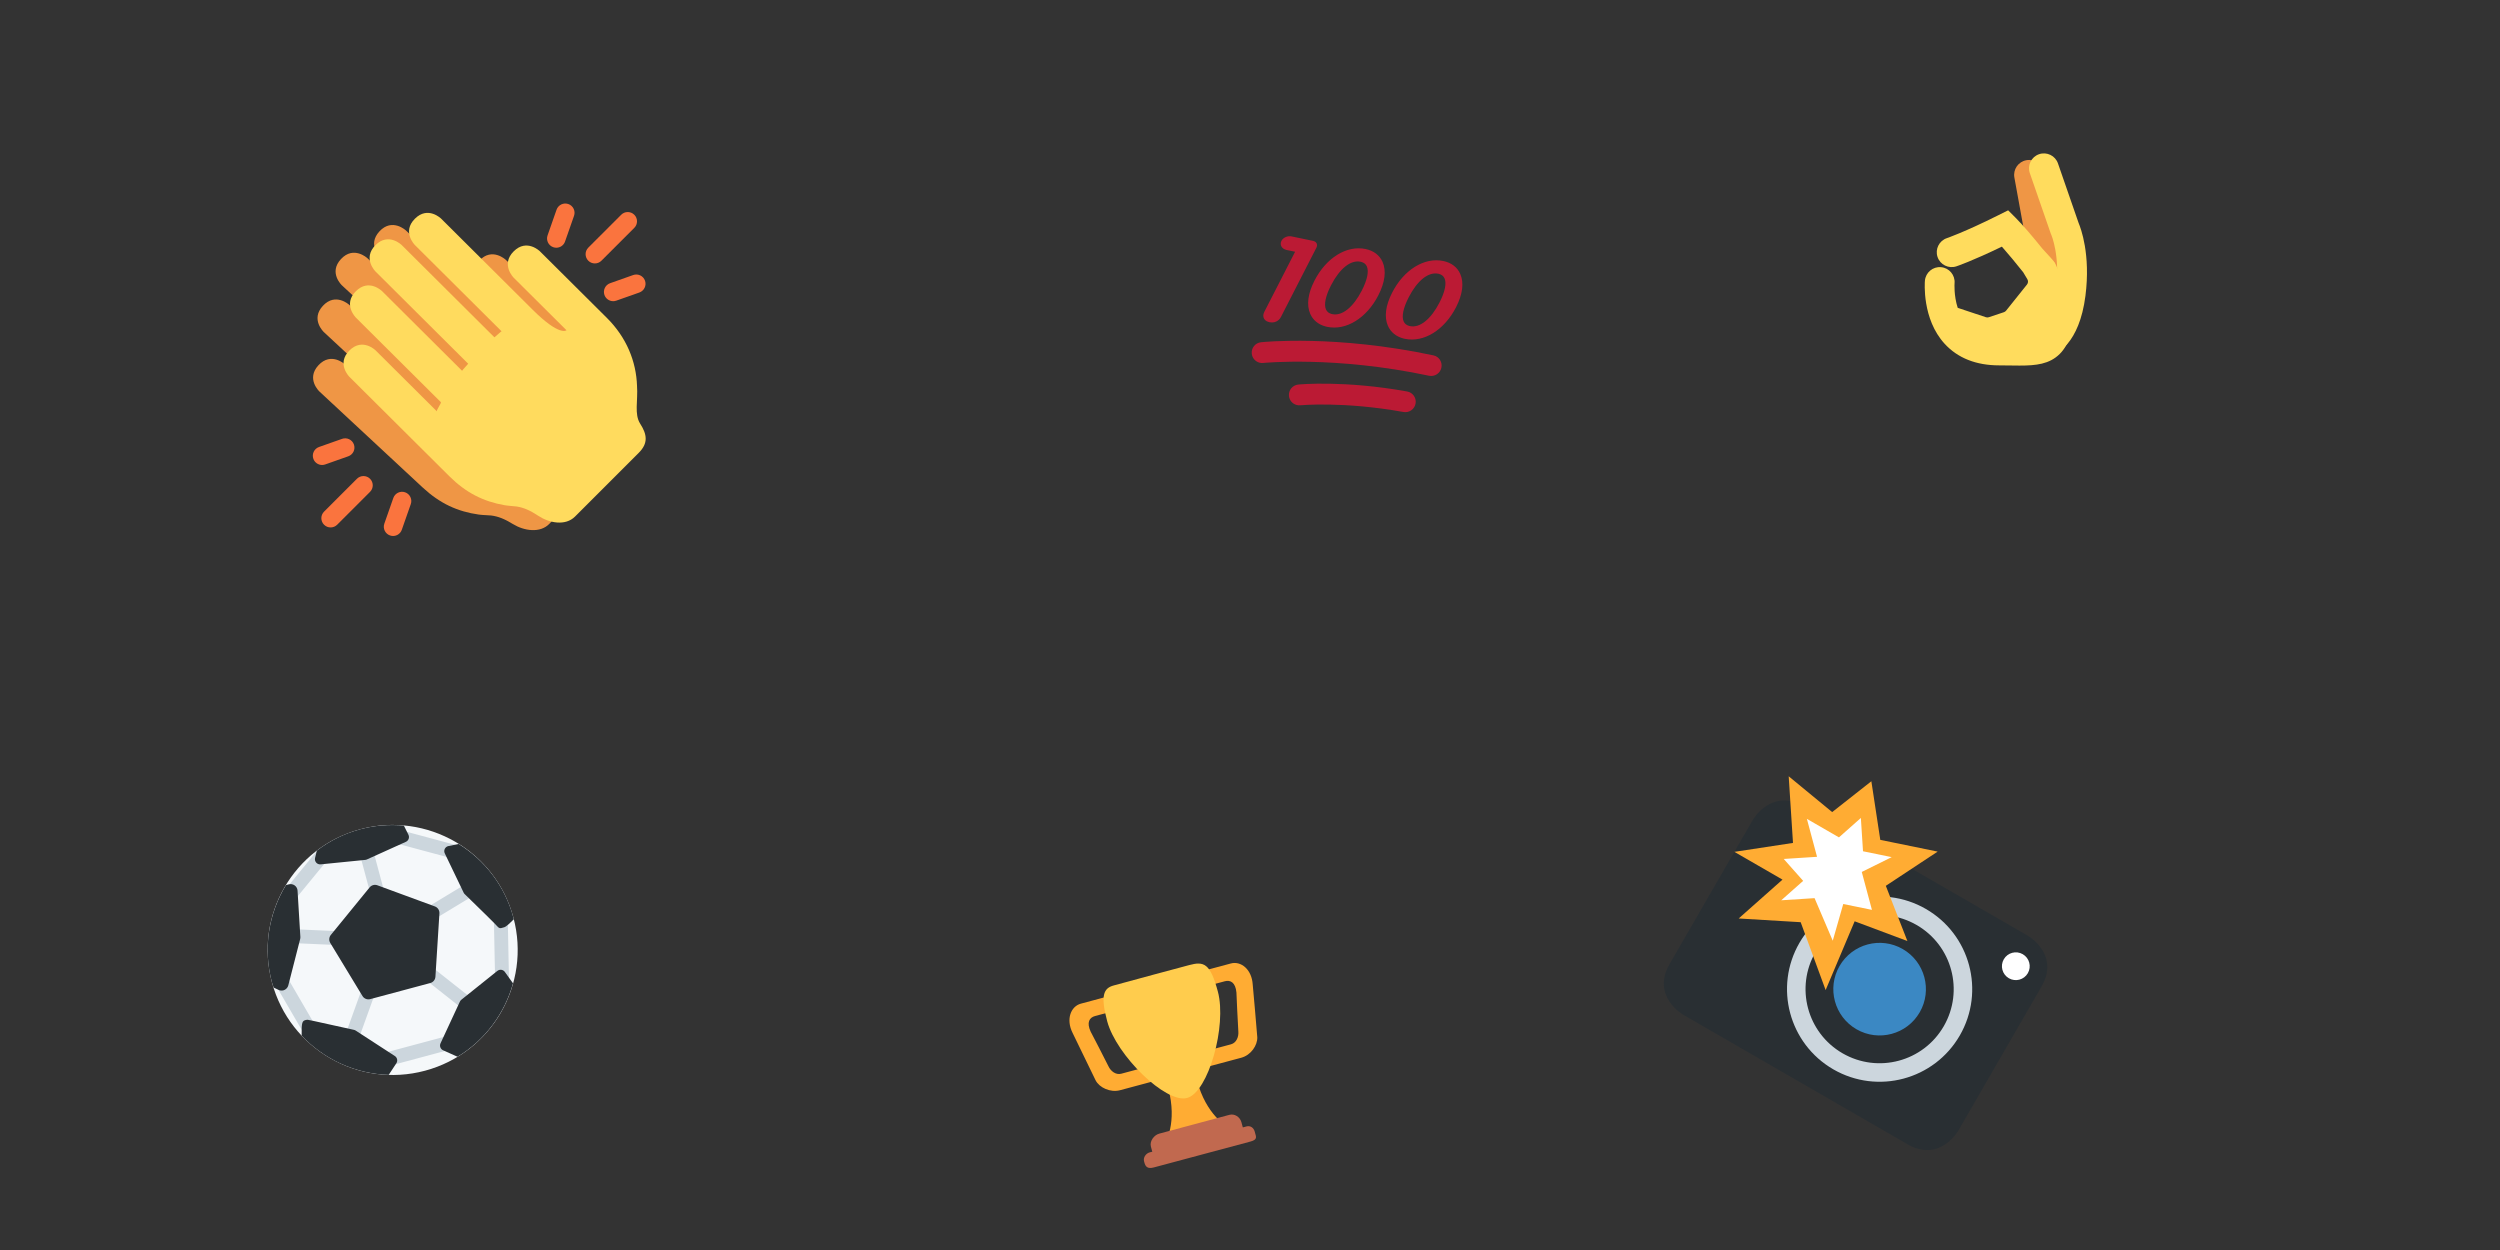 <?xml version="1.0" encoding="UTF-8"?>
<svg width="480px" height="240px" viewBox="0 0 480 240" version="1.1" xmlns="http://www.w3.org/2000/svg" xmlns:xlink="http://www.w3.org/1999/xlink">
    <rect x="0" y="0" width="480" height="240" fill="#333333" stroke="none"/>
    <!-- Generator: Sketch 50.2 (55047) - http://www.bohemiancoding.com/sketch -->
    <title>actions/thanks-emojis</title>
    <desc>Created with Sketch.</desc>
    <defs></defs>
    <g id="actions/thanks-emojis" stroke="none" stroke-width="1" fill="none" fill-rule="evenodd">
        <g id="1f4f8" transform="translate(358.935, 182.634) rotate(30) translate(-358.935, -182.634) translate(326.935, 154.189)" fill-rule="nonzero">
            <path d="M0,17.778 C0,17.778 0,10.667 7.111,10.667 L56.889,10.667 C56.889,10.667 64,10.667 64,17.778 L64,49.778 C64,49.778 64,56.889 56.889,56.889 L7.111,56.889 C7.111,56.889 0,56.889 0,49.778 L0,17.778 Z" id="Shape" fill="#292F33"></path>
            <circle id="Oval" fill="#CCD6DD" cx="37.333" cy="33.778" r="17.778"></circle>
            <circle id="Oval" fill="#292F33" cx="37.333" cy="33.778" r="14.222"></circle>
            <circle id="Oval" fill="#3B88C3" cx="37.333" cy="33.778" r="8.889"></circle>
            <circle id="Oval" fill="#FFFFFF" cx="57.778" cy="16.889" r="2.667"></circle>
            <polygon id="Shape" fill="#FFAC33" points="28.444 16 33.778 5.333 23.111 8.889 16 0 12.444 8.889 1.778 7.111 8.889 17.778 0 24.889 10.667 24.889 7.111 35.556 17.778 30.222 28.444 39.111 26.667 24.889 37.333 23.111"></polygon>
            <polygon id="Shape" fill="#FFFFFF" points="17.778 24.889 12.444 28.444 14.222 23.111 8.889 21.333 14.222 17.778 8.889 12.444 16 12.444 17.778 7.111 21.333 12.444 26.667 10.667 23.111 16 28.444 21.333 23.111 23.111 24.889 30.222"></polygon>
        </g>
        <g id="1f44f" transform="translate(60, 39)" fill-rule="nonzero">
            <path d="M57.426,43.284 C56.19,41.488 56.88,38.892 56.572,36.027 C56.256,31.351 54.247,26.821 50.35,23.198 L37.077,10.857 C37.077,10.857 34.462,8.423 32.027,11.04 C29.595,13.655 32.212,16.089 32.212,16.089 L37.819,21.305 L42.679,25.824 C42.679,25.824 41.461,27.132 36.082,22.13 L17.913,5.23 C17.913,5.23 15.294,2.798 12.86,5.415 C10.428,8.03 13.044,10.464 13.044,10.464 L30.224,26.444 C30.187,26.409 28.924,27.675 28.901,27.653 L10.519,10.556 C10.519,10.556 7.902,8.123 5.468,10.74 C3.035,13.356 5.652,15.788 5.652,15.788 L24.036,32.889 C24.057,32.91 22.873,34.247 22.908,34.281 L7.051,19.529 C7.051,19.529 4.434,17.095 2,19.712 C-0.434,22.329 2.183,24.763 2.183,24.763 L19.044,40.443 C19.198,40.587 18.155,42.057 18.348,42.236 L6.199,30.937 C6.199,30.937 3.582,28.503 1.148,31.122 C-1.285,33.739 1.332,36.172 1.332,36.172 L21.148,54.596 C24.457,57.673 27.854,59.23 31.95,59.801 C32.784,59.916 33.851,59.916 34.288,59.972 C35.669,60.146 36.882,60.636 38.505,61.632 C40.594,62.912 43.728,63.445 45.529,61.52 L51.669,54.951 L57.339,48.885 C59.138,46.962 58.816,45.301 57.426,43.284 Z" id="Shape" fill="#EF9645"></path>
            <path d="M3.477,62.268 C3.022,62.268 2.567,62.094 2.22,61.748 C1.525,61.052 1.525,59.929 2.22,59.234 L8.533,52.924 C9.228,52.229 10.352,52.229 11.047,52.924 C11.742,53.62 11.742,54.743 11.047,55.438 L4.734,61.749 C4.388,62.096 3.932,62.268 3.477,62.268 Z M15.47,63.908 C15.276,63.908 15.077,63.876 14.882,63.808 C13.956,63.484 13.467,62.471 13.792,61.543 L15.518,56.613 C15.842,55.687 16.857,55.2 17.783,55.522 C18.709,55.847 19.198,56.86 18.873,57.787 L17.147,62.716 C16.891,63.449 16.204,63.908 15.47,63.908 Z M1.84,50.277 C1.108,50.277 0.421,49.82 0.164,49.092 C-0.164,48.165 0.322,47.15 1.248,46.823 L5.684,45.257 C6.613,44.937 7.625,45.419 7.952,46.341 C8.279,47.268 7.794,48.283 6.868,48.61 L2.432,50.176 C2.235,50.245 2.036,50.277 1.84,50.277 Z M54.213,11.58 C53.758,11.58 53.303,11.406 52.956,11.06 C52.261,10.364 52.261,9.239 52.956,8.544 L59.271,2.233 C59.966,1.54 61.09,1.54 61.785,2.233 C62.48,2.926 62.48,4.053 61.785,4.748 L55.47,11.06 C55.124,11.408 54.668,11.58 54.213,11.58 Z M46.811,8.564 C46.617,8.564 46.418,8.53 46.224,8.462 C45.298,8.139 44.809,7.125 45.132,6.197 L46.857,1.268 C47.182,0.341 48.194,-0.148 49.122,0.176 C50.048,0.5 50.537,1.513 50.213,2.441 L48.489,7.371 C48.233,8.105 47.545,8.564 46.811,8.564 Z M57.732,18.828 C56.999,18.828 56.313,18.372 56.055,17.643 C55.728,16.716 56.215,15.701 57.14,15.374 L61.573,13.808 C62.501,13.479 63.515,13.968 63.842,14.892 C64.169,15.819 63.682,16.834 62.757,17.161 L58.324,18.727 C58.126,18.796 57.927,18.828 57.732,18.828 Z" id="Shape" fill="#FA743E"></path>
            <path d="M62.916,42.35 C61.74,40.516 62.517,37.943 62.308,35.068 C62.148,30.386 60.293,25.79 56.521,22.037 L43.671,9.257 C43.671,9.257 41.14,6.738 38.617,9.271 C36.098,11.803 38.631,14.324 38.631,14.324 L44.06,19.726 L48.764,24.405 C48.764,24.405 47.502,25.671 42.295,20.491 C37.084,15.308 24.706,2.988 24.706,2.988 C24.706,2.988 22.172,0.469 19.652,3.003 C17.131,5.534 19.664,8.053 19.664,8.053 L36.297,24.604 C36.261,24.569 34.956,25.79 34.933,25.767 L17.138,8.06 C17.138,8.06 14.604,5.54 12.084,8.073 C9.564,10.606 12.096,13.125 12.096,13.125 L29.893,30.836 C29.915,30.857 28.684,32.153 28.72,32.188 L13.369,16.912 C13.369,16.912 10.836,14.393 8.315,16.926 C5.794,19.46 8.327,21.98 8.327,21.98 L24.649,38.22 C24.798,38.368 23.707,39.804 23.893,39.991 L12.132,28.288 C12.132,28.288 9.598,25.769 7.077,28.302 C4.556,30.836 7.09,33.356 7.09,33.356 L26.272,52.436 C29.476,55.623 32.818,57.292 36.892,58.002 C37.723,58.146 38.789,58.181 39.223,58.251 C40.597,58.471 41.792,59.003 43.383,60.053 C45.428,61.403 48.542,62.041 50.407,60.178 L56.766,53.82 L62.636,47.95 C64.501,46.084 64.236,44.412 62.916,42.35 Z" id="Shape" fill="#FFDB5E"></path>
        </g>
        <g id="1f44c" transform="translate(369, 29)" fill-rule="nonzero">
            <path d="M25.139,32.571 C23.785,32.571 22.583,31.605 22.331,30.225 L17.76,5.082 C17.478,3.53 18.507,2.042 20.059,1.76 C21.611,1.473 23.099,2.507 23.382,4.059 L27.953,29.202 C28.235,30.754 27.206,32.242 25.653,32.525 C25.481,32.557 25.31,32.571 25.139,32.571 Z" id="Shape" fill="#EF9645"></path>
            <path d="M29,28.303 C29.273,27.451 29.149,26.485 28.571,25.714 C28.504,25.625 28.069,25.046 27.409,24.183 C27.415,24.123 27.429,24.055 27.429,24 C27.429,23.477 25.242,21.002 23.154,18.759 C21.341,16.513 19.427,14.243 18.021,12.837 L16.565,11.381 L14.722,12.302 C8.187,15.569 4.84,16.707 4.811,16.718 C3.314,17.217 2.505,18.834 3.005,20.331 C3.504,21.829 5.121,22.634 6.618,22.139 C6.752,22.095 9.665,21.112 15.361,18.355 C16.611,19.761 18.079,21.55 19.446,23.265 L20.25,24.607 C20.443,24.929 20.417,25.337 20.181,25.631 L16.166,30.65 C16.057,30.786 15.912,30.887 15.749,30.942 L12.856,31.906 C12.672,31.968 12.472,31.968 12.288,31.906 L6.882,30.105 C6.11,27.726 6.273,25.417 6.275,25.392 C6.413,23.819 5.248,22.434 3.677,22.298 C2.109,22.152 0.72,23.323 0.583,24.896 C0.558,25.194 -4.21884749e-15,32.238 4.369,37.003 C6.893,39.755 10.422,41.152 14.858,41.152 C15.613,41.152 16.325,41.162 16.997,41.173 C17.601,41.182 18.187,41.191 18.753,41.191 C21.912,41.191 24.472,40.927 26.454,38.973 C28.338,37.114 29.144,34.178 29.144,29.153 C29.143,28.853 29.085,28.573 29,28.303 Z" id="Shape" fill="#FFDC5D"></path>
            <path d="M27.43,24 C26.991,24 26.574,23.747 26.384,23.321 L21.813,13.035 C21.557,12.458 21.816,11.783 22.393,11.527 C22.971,11.269 23.646,11.53 23.902,12.106 L28.473,22.392 C28.729,22.969 28.47,23.645 27.893,23.901 C27.742,23.969 27.585,24 27.43,24 Z" id="Shape" fill="#EF9645"></path>
            <path d="M24.875,39.291 L23.126,33.851 C23.126,33.851 23.05,33.864 22.926,33.927 C22.945,33.917 25.007,32.79 25.738,27.066 C26.624,20.123 24.854,16.095 24.835,16.056 L24.729,15.792 L20.729,4.245 C20.213,2.753 21.002,1.126 22.494,0.609 C23.983,0.094 25.613,0.883 26.129,2.374 L30.094,13.817 C30.525,14.831 32.419,19.857 31.406,27.79 C30.215,37.119 25.757,39.008 24.875,39.291 Z" id="Shape" fill="#FFDC5D"></path>
        </g>
        <g id="26bd" transform="translate(75.394, 182.394) rotate(-15) translate(-75.394, -182.394) translate(51.394, 158.394)" fill-rule="nonzero">
            <circle id="Oval" fill="#F5F8FA" cx="24" cy="24" r="24"></circle>
            <path d="M24,14.667 C23.264,14.667 22.667,14.069 22.667,13.333 L22.667,4 C22.667,3.264 23.264,2.667 24,2.667 C24.736,2.667 25.333,3.264 25.333,4 L25.333,13.333 C25.333,14.069 24.736,14.667 24,14.667 Z M15.223,20.667 C15.089,20.667 14.953,20.647 14.82,20.604 L4.099,17.215 C3.396,16.992 3.007,16.244 3.229,15.541 C3.451,14.839 4.203,14.451 4.903,14.672 L15.625,18.061 C16.328,18.284 16.717,19.033 16.495,19.735 C16.313,20.303 15.788,20.667 15.223,20.667 Z M33.389,20.279 C32.811,20.279 32.279,19.899 32.109,19.316 C31.904,18.608 32.311,17.869 33.019,17.664 L42.019,15.053 C42.727,14.849 43.465,15.257 43.669,15.963 C43.875,16.671 43.468,17.409 42.76,17.615 L33.76,20.225 C33.637,20.261 33.512,20.279 33.389,20.279 Z M36.057,40.223 C35.649,40.223 35.249,40.036 34.987,39.685 L27.708,29.908 C27.268,29.319 27.391,28.483 27.981,28.043 C28.571,27.601 29.407,27.725 29.847,28.316 L37.125,38.093 C37.565,38.683 37.443,39.519 36.852,39.959 C36.613,40.137 36.333,40.223 36.057,40.223 Z M11.665,40.112 C11.403,40.112 11.139,40.035 10.905,39.873 C10.3,39.452 10.152,38.623 10.572,38.017 L17.405,28.184 C17.825,27.579 18.656,27.429 19.261,27.849 C19.867,28.269 20.015,29.101 19.595,29.705 L12.761,39.539 C12.503,39.913 12.087,40.112 11.665,40.112 Z M4.667,36.083 C4.08,36.083 3.541,35.692 3.38,35.099 L0.463,24.349 C0.269,23.639 0.689,22.907 1.401,22.713 C2.115,22.525 2.845,22.941 3.037,23.652 L5.955,34.401 C6.148,35.112 5.728,35.844 5.016,36.036 C4.899,36.069 4.781,36.083 4.667,36.083 Z M29.333,45.333 L17.333,45.333 C16.597,45.333 16,44.737 16,44 C16,43.263 16.597,42.667 17.333,42.667 L29.333,42.667 C30.071,42.667 30.667,43.263 30.667,44 C30.667,44.737 30.071,45.333 29.333,45.333 Z M42.835,36.167 C42.729,36.167 42.621,36.155 42.515,36.128 C41.8,35.952 41.363,35.229 41.54,34.515 L44.373,23.015 C44.551,22.3 45.279,21.865 45.987,22.039 C46.701,22.215 47.139,22.937 46.961,23.653 L44.128,35.153 C43.977,35.76 43.433,36.167 42.835,36.167 Z M40.416,10.251 C40.189,10.251 39.96,10.193 39.749,10.072 L29.667,4.239 C29.029,3.869 28.811,3.055 29.181,2.416 C29.548,1.779 30.363,1.559 31.003,1.929 L41.085,7.763 C41.723,8.132 41.941,8.947 41.571,9.585 C41.324,10.012 40.876,10.251 40.416,10.251 Z M7.335,10.251 C6.919,10.251 6.511,10.057 6.251,9.695 C5.821,9.095 5.957,8.263 6.556,7.833 L14.807,1.916 C15.405,1.487 16.239,1.624 16.668,2.221 C17.097,2.82 16.96,3.653 16.363,4.083 L8.111,10 C7.875,10.168 7.604,10.251 7.335,10.251 Z" id="Shape" fill="#CCD6DD"></path>
            <path d="M33.991,18.021 L24.38,11.244 C23.916,10.917 23.295,10.92 22.832,11.252 L13.276,18.141 C12.819,18.472 12.617,19.053 12.776,19.596 L16.109,31.04 C16.275,31.608 16.796,32 17.389,32 L29.333,32 C29.907,32 30.413,31.635 30.597,31.092 L34.487,19.536 C34.675,18.977 34.472,18.361 33.991,18.021 Z M1.723,26.056 C1.8,26.056 1.879,26.049 1.956,26.035 C2.348,25.965 2.689,25.724 2.885,25.376 L7.385,17.376 C7.453,17.255 7.501,17.125 7.529,16.988 L9.307,8.267 C9.387,7.875 9.285,7.467 9.032,7.157 C8.779,6.847 8.4,6.667 8,6.667 L7.429,6.667 C2.86,11.036 0,17.179 0,24 C0,24.355 0.037,24.7 0.053,25.051 L0.856,25.736 C1.099,25.944 1.407,26.056 1.723,26.056 Z M14.156,3.993 C14.297,4.285 14.573,4.491 14.893,4.543 L23.393,5.932 C23.447,5.94 23.501,5.945 23.555,5.945 C23.608,5.945 23.663,5.941 23.717,5.932 L31.829,4.599 C32.096,4.555 32.336,4.404 32.489,4.18 C32.644,3.956 32.7,3.68 32.647,3.413 L32.257,1.489 C29.68,0.543 26.907,0 24,0 C20.767,0 17.688,0.648 14.873,1.808 L14.179,3.075 C14.023,3.359 14.015,3.701 14.156,3.993 Z M41.512,7.625 L39.507,7.499 C39.203,7.481 38.9,7.6 38.695,7.831 C38.492,8.061 38.404,8.367 38.461,8.671 L40.017,16.935 C40.04,17.049 40.081,17.132 40.141,17.233 C42.131,20.572 44.344,24.301 44.649,24.943 C44.681,25.055 44.732,25.048 44.801,25.144 C44.988,25.404 45.297,25.333 45.617,25.333 L45.627,25.333 C45.891,25.333 46.057,25.459 47.984,24.329 C47.985,24.219 48,24.111 48,24 C48,17.663 45.525,11.915 41.512,7.625 Z M19.388,44.501 C19.403,44.236 19.311,43.975 19.133,43.776 L13.133,37.109 C13.053,37.021 12.959,36.947 12.852,36.892 C5.005,32.8 4.86,32.752 4.764,32.719 C4.66,32.685 4.549,32.667 4.441,32.667 C3.725,32.667 3.515,32.753 2.861,35.365 C5.843,40.897 10.932,45.12 17.053,46.969 L19.053,45.192 C19.252,45.016 19.372,44.767 19.388,44.501 Z M43.165,33.079 C42.913,32.972 42.625,32.975 42.376,33.085 L34.265,36.641 C34.124,36.703 33.999,36.796 33.9,36.915 L28.233,43.692 C28.061,43.897 27.98,44.161 28.004,44.428 C28.031,44.695 28.16,44.94 28.367,45.108 C29.277,45.853 30.048,46.481 30.723,47.028 C36.639,45.303 41.595,41.364 44.661,36.167 L43.712,33.648 C43.616,33.391 43.417,33.185 43.165,33.079 Z" id="Shape" fill="#292F33"></path>
        </g>
        <g id="1f4af" transform="translate(259.5, 63.5) rotate(15) translate(-259.5, -63.5) translate(241, 46)" fill="#BB1A34" fill-rule="nonzero">
            <path d="M2.728,20 C2.111,20 1.775,19.744 1.601,19.529 C1.43,19.318 1.253,18.944 1.376,18.364 L4.104,5.658 L2.39,5.755 L2.377,5.755 C1.86,5.755 1.485,5.587 1.25,5.296 C1.03,5.024 0.951,4.675 1.029,4.316 C1.179,3.614 1.912,3.03 2.696,2.987 L6.704,2.76 C6.782,2.755 6.854,2.752 6.921,2.752 C7.068,2.752 7.457,2.752 7.704,3.058 C7.956,3.37 7.871,3.767 7.843,3.897 L4.719,18.454 C4.532,19.338 3.8,19.943 2.853,19.996 L2.728,20 Z M13.471,18 C12.032,18 10.836,17.461 10.012,16.441 C8.849,15.002 8.545,12.79 9.134,10.044 C10.166,5.232 13.342,1.858 17.036,1.649 C18.626,1.56 19.942,2.101 20.829,3.198 C21.992,4.637 22.296,6.849 21.707,9.595 C20.675,14.405 17.499,17.779 13.803,17.989 C13.691,17.997 13.58,18 13.471,18 Z M16.885,4.254 L16.748,4.258 C14.808,4.369 13.193,6.562 12.428,10.124 C11.95,12.352 12.047,14.023 12.7,14.831 C12.997,15.199 13.417,15.386 13.949,15.386 L14.089,15.382 C16.029,15.273 17.643,13.081 18.407,9.518 C18.885,7.29 18.789,5.618 18.137,4.81 C17.841,4.441 17.419,4.254 16.885,4.254 Z M28.476,16.361 C27.037,16.361 25.839,15.822 25.014,14.801 C23.851,13.362 23.547,11.15 24.136,8.404 C25.169,3.591 28.345,0.218 32.039,0.01 C33.642,-0.08 34.942,0.463 35.829,1.559 C36.992,2.998 37.296,5.21 36.707,7.955 C35.676,12.764 32.501,16.138 28.805,16.351 C28.693,16.359 28.584,16.361 28.476,16.361 Z M31.887,2.614 L31.751,2.618 C29.81,2.729 28.195,4.922 27.431,8.483 C26.953,10.712 27.05,12.384 27.703,13.191 C28,13.559 28.422,13.746 28.954,13.746 L29.094,13.742 C31.033,13.633 32.648,11.44 33.412,7.878 C33.891,5.651 33.795,3.979 33.142,3.171 C32.844,2.801 32.422,2.614 31.887,2.614 Z M12,34.001 C11.19,34.001 10.428,33.505 10.127,32.702 C9.739,31.668 10.263,30.515 11.297,30.127 C11.634,30.001 19.696,27.019 31.833,26.007 C32.934,25.911 33.9,26.734 33.992,27.834 C34.084,28.935 33.265,29.901 32.165,29.993 C20.575,30.959 12.779,33.844 12.701,33.873 C12.471,33.959 12.233,34.001 12,34.001 Z M3.001,28 C2.197,28 1.438,27.512 1.133,26.717 C0.737,25.686 1.251,24.529 2.282,24.134 C2.824,23.925 15.798,19.008 34.894,18.003 C36.007,17.934 36.939,18.792 36.997,19.895 C37.056,20.998 36.208,21.94 35.105,21.998 C16.682,22.968 3.844,27.819 3.716,27.868 C3.481,27.957 3.239,28 3.001,28 Z" id="Shape"></path>
        </g>
        <g id="1f3c6" transform="translate(226.528, 204.175) rotate(-15) translate(-226.528, -204.175) translate(208.028, 186.175)" fill-rule="nonzero">
            <path d="M5.123,5 L11.123,5 C12.227,5 13,4.896 13,6 L13,4 C13,2.896 12.227,2 11.123,2 L3.123,2 C1.123,2 -0.46,4.125 0.123,7 C0.123,7 1.914,16.375 2.04,16.958 C2.373,18.5 4.164,20 6.081,20 L13.039,20 C14.144,20 13,18.104 13,17 L13,15 C13,16.104 12.227,17 11.123,17 L7.123,17 C6.019,17 5.29,15.958 5.123,15 C4.956,14.042 3.539,7.667 3.539,7.667 C3.206,5.75 4.018,5 5.123,5 Z M30.935,5 L24.935,5 C23.831,5 22,4.896 22,6 L22,4 C22,2.896 23.831,2 24.935,2 L32.935,2 C34.935,2 36.519,4.125 35.935,7 C35.935,7 34.302,16.419 34.164,17 C33.81,18.5 32.122,20 30.164,20 L23.018,20 C21.914,20 22,18.104 22,17 L22,15 C22,16.104 23.831,17 24.935,17 L28.935,17 C30.039,17 30.769,15.958 30.935,15 C31.101,14.042 32.519,7.667 32.519,7.667 C32.851,5.75 32.04,5 30.935,5 Z M20.832,22 C20.832,15.042 18.123,22 18.123,22 C18.123,22 15.123,15.042 15.123,22 C15.123,28.958 11.832,32 11.832,32 L24.124,32 C24.123,32 20.832,28.958 20.832,22 Z" id="Shape" fill="#FFAC33"></path>
            <path d="M29.123,6.577 C29.123,13.352 22.353,24.769 18.123,24.769 C13.892,24.769 7.123,13.352 7.123,6.577 C7.123,1.382 8.123,0.258 10.123,0.258 C11.497,0.258 16.148,0.231 18.123,0.231 L25.123,0.23 C28.04,0.229 29.123,0.914 29.123,6.577 Z" id="Shape" fill="#FFCC4D"></path>
            <path d="M27,33 C27,34.104 27.227,35 26.123,35 L10.123,35 C9.018,35 9,34.104 9,33 L9,32 C9,30.896 10.164,30 11.206,30 L25.123,30 C26.165,30 27,30.896 27,32 L27,33 Z" id="Shape" fill="#C1694F"></path>
            <path d="M29,34.625 C29,35.385 29.165,36 27.748,36 L8.498,36 C7.206,36 7,35.385 7,34.625 L7,34.375 C7,33.615 7.738,33 8.498,33 L27.748,33 C28.507,33 29,33.615 29,34.375 L29,34.625 Z" id="Shape" fill="#C1694F"></path>
        </g>
    </g>
</svg>